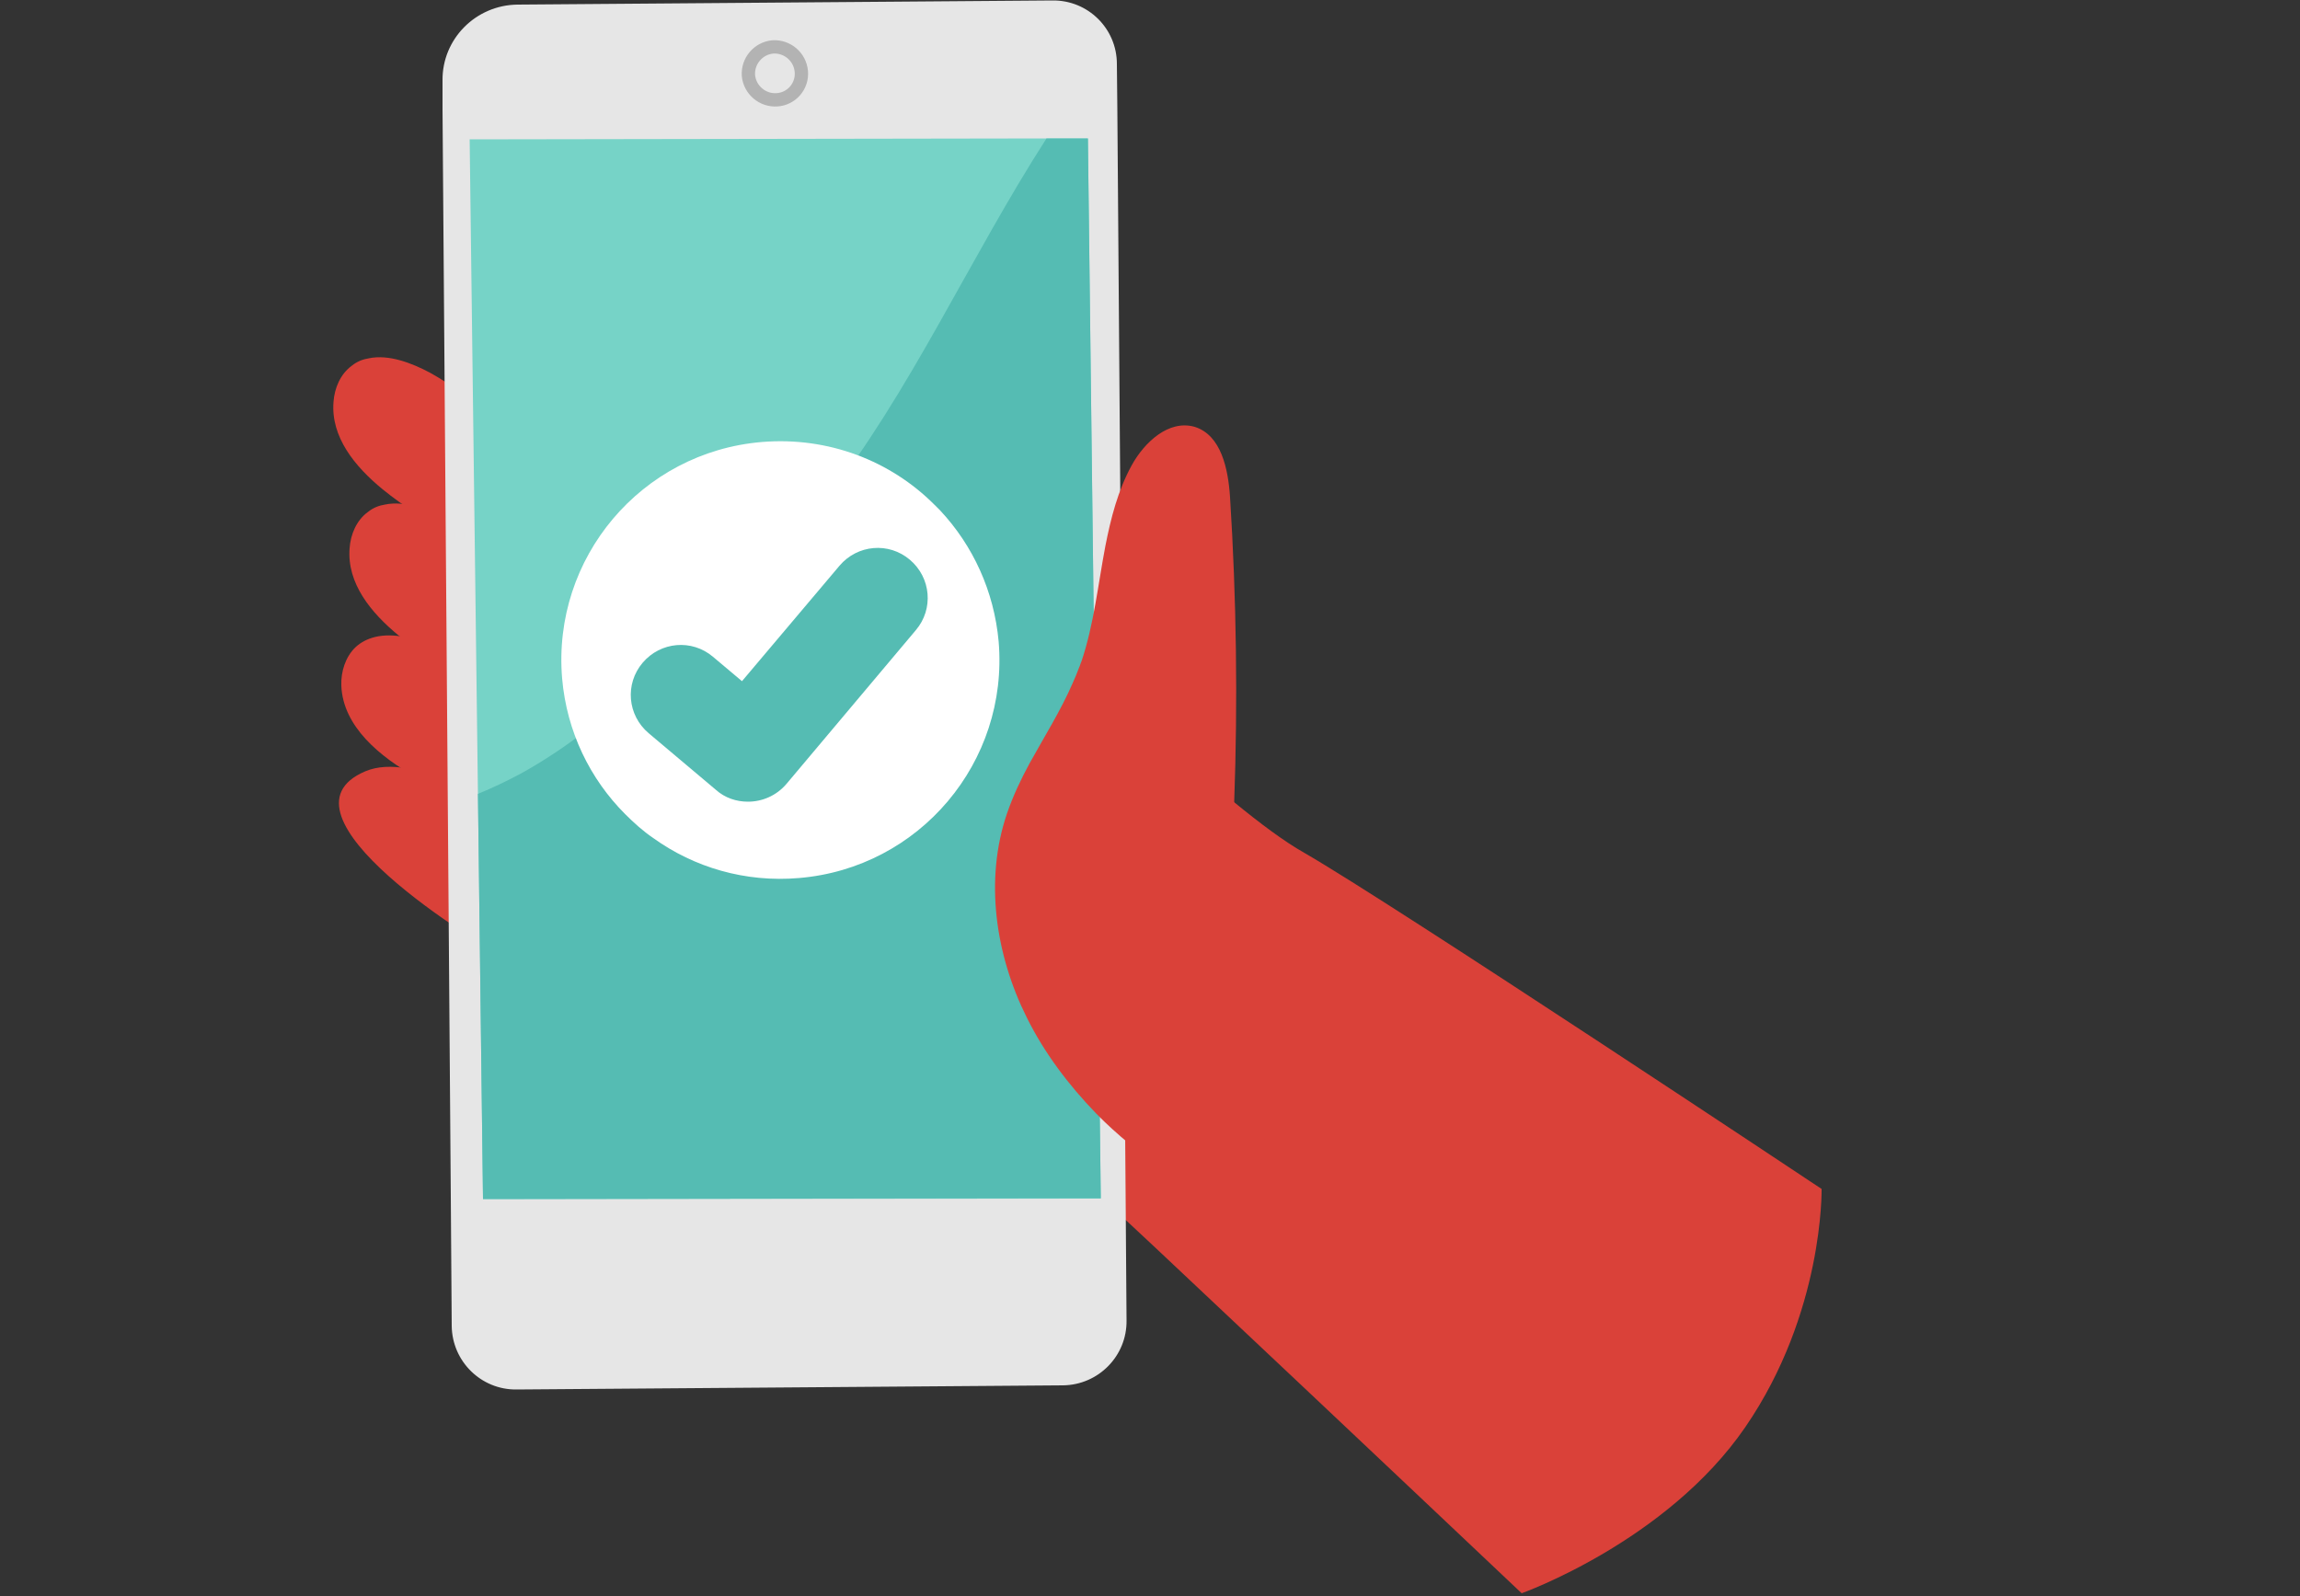 <?xml version="1.0" encoding="utf-8"?>
<!-- Generator: Adobe Illustrator 24.3.0, SVG Export Plug-In . SVG Version: 6.00 Build 0)  -->
<svg version="1.1" xmlns="http://www.w3.org/2000/svg" xmlns:xlink="http://www.w3.org/1999/xlink" x="0px" y="0px"
	 viewBox="0 0 500 347" style="enable-background:new 0 0 500 347;" xml:space="preserve">
<rect x="0" y="0" width="500" height="347" fill="#333333" stroke="none"/>
<style type="text/css">
	.st0{fill:#DA4139;}
	.st1{fill:#E6E6E6;}
	.st2{fill:#76D3C7;}
	.st3{fill:none;stroke:#B3B3B3;stroke-width:2.895;stroke-linecap:round;stroke-linejoin:round;stroke-miterlimit:10;}
	.st4{fill:#55BCB3;}
	.st5{fill:#FFFFFF;}
</style>
<g id="_x39_8">
	<g>
		<g>
			<path class="st0" d="M396,258.5c0,0,0.5,26.9-16.6,51.8c-17.1,24.9-48.6,36.1-48.6,36.1s-39-36.9-69.3-65.4
				c-7.1-6.7-13.8-13-19.4-18.2c-0.3-2.6-1.7-10.2-3.7-20.8c-3.8-19.4-9.6-48.9-14.5-76.2c3.2-5.8,6.8-11.5,9.4-17.5
				c0.5-1.1,1-2.3,1.4-3.4c0.2-0.4,0.3-0.9,0.5-1.3c2.1,2.1,4.2,4.2,6.5,6.5c8.4,8.3,17.9,17.2,26.7,24.4
				c5.5,4.5,10.7,8.4,15.1,10.9C302.8,196.5,396,258.5,396,258.5z"/>
		</g>
		<g>
			<path class="st0" d="M79.4,167.7c10.6-4.5,29.2,7.6,37.7,13.1c0,0,0,0,0.1,0c7.5,4.9,15.3,12,14.9,21c-0.1,3-1.3,6.1-3.6,8
				c-0.3,0.2-0.6,0.5-0.9,0.7c-4.6,2.9-11.1,1-16.2-1.5C103.8,205.4,57.8,176.9,79.4,167.7z"/>
			<path class="st0" d="M129,179.7c-10.3,5.1-29.5-5.6-38.4-10.6c0,0-0.1-0.1-0.1-0.1c-7.8-4.4-16-11-16.3-20
				c-0.1-3,0.9-6.2,3.1-8.3c1.2-1.1,2.6-1.8,4.2-2.2c4-1,8.9,0.3,13,2C102.3,143.7,150.1,169.2,129,179.7z"/>
			<path class="st0" d="M127.3,155.5c-10.8,4-28.9-8.8-37.2-14.7c-1.1-0.8-2.3-1.7-3.4-2.6c-6.1-5-11.3-11.4-10.7-19
				c0.2-3,1.5-6.1,4-7.9c1.1-0.9,2.4-1.4,3.7-1.6c4.3-0.9,9.3,1,13.4,3.2C104.4,116.9,149.3,147.2,127.3,155.5z"/>
			<path class="st0" d="M123.8,123.7c-10.8,4-28.9-8.8-37.2-14.7c-1.1-0.8-2.3-1.7-3.4-2.6c-6.1-5-11.3-11.4-10.7-19
				c0.2-3,1.5-6.1,4-7.9c1.1-0.9,2.4-1.4,3.7-1.6c4.3-0.9,9.3,1,13.4,3.2C101,85.1,145.9,115.4,123.8,123.7z"/>
		</g>
		<g>
			<g>
				<path class="st1" d="M242.8,13.9l0.1,9.7l1.8,236.4l0.2,27.1c0.1,7.7-6.1,14-13.8,14.1l-118.8,0.9c-7.7,0.1-14-6.1-14.1-13.8
					l-0.2-28L96.2,23.8l0-6.3C96.1,8.5,103.4,1.1,112.5,1l116.3-0.9C236.5,0,242.8,6.2,242.8,13.9z"/>
				<polygon class="st2" points="236.5,30.1 239.3,260.6 105,260.7 103.9,172.6 102.1,30.3 227.5,30.1 				"/>
				<path class="st3" d="M174.2,15.5c-0.3-3.2-3.1-5.5-6.2-5.3c-3.2,0.3-5.5,3.1-5.3,6.2c0.3,3.2,3.1,5.5,6.2,5.3
					C172.1,21.5,174.5,18.7,174.2,15.5z"/>
				<path class="st4" d="M236.5,30.1l2.8,230.4L105,260.7l-1.1-88.1c3.2-1.3,6.3-2.8,9.3-4.4c8.9-4.9,16.9-11.2,24.6-17.7
					c14.8-12.5,29.2-25.8,41.2-41.1c19.1-24.4,31.7-53.2,48.5-79.3L236.5,30.1z"/>
			</g>
			<g>
				<g>
					<path class="st5" d="M217.1,139.5c2.2,26.2-17.2,49.2-43.4,51.4c-11.7,1-22.8-2.3-31.7-8.7c-2.2-1.5-4.2-3.3-6.1-5.2
						c-7.6-7.6-12.7-17.9-13.7-29.5c-2.2-26.2,17.2-49.2,43.4-51.4c14.5-1.2,28,4.1,37.5,13.6c0.4,0.4,0.9,0.9,1.3,1.3
						C211.5,118.6,216.1,128.5,217.1,139.5z"/>
					<g>
						<path class="st4" d="M162.6,174.3c-2.5,0-5-0.8-7-2.6L141,159.4c-4.6-3.9-5.2-10.7-1.3-15.3c3.9-4.6,10.7-5.2,15.3-1.3
							l6.3,5.3l21.2-25.1c3.9-4.6,10.7-5.2,15.3-1.3c4.6,3.9,5.2,10.7,1.3,15.3L171,170.4C168.8,173,165.7,174.3,162.6,174.3z"/>
					</g>
				</g>
			</g>
		</g>
		<g>
			<path class="st0" d="M267.1,196.6c-0.4,5.1,1,11.9,2.6,19.1c3,13,7,27.5,4.3,37.3c-0.5,1.8-1.2,3.4-2.1,4.8
				c-6,8.9-26.9-8.9-33-15.1c-0.2-0.2-0.4-0.4-0.6-0.6c-6-6.2-11.3-13.2-15.1-20.9c-6.8-13.6-9.2-29.9-4.3-44.3
				c1.3-3.8,3-7.4,4.9-10.9c3.2-5.8,6.8-11.5,9.4-17.5c0.5-1.1,1-2.3,1.4-3.4c0.2-0.4,0.3-0.9,0.5-1.3c2.7-8,3.6-16.7,5.2-25.1
				c1.2-6.1,2.7-12,5.7-17.5c2.8-5.1,8.1-10,13.7-8.4c5.8,1.8,7.3,9.2,7.7,15.3c1.4,22.1,1.7,44.3,0.9,66.4
				C268,181.8,267.6,189.2,267.1,196.6z"/>
		</g>
	</g>
</g>
<g id="Layer_1">
</g>
</svg>
